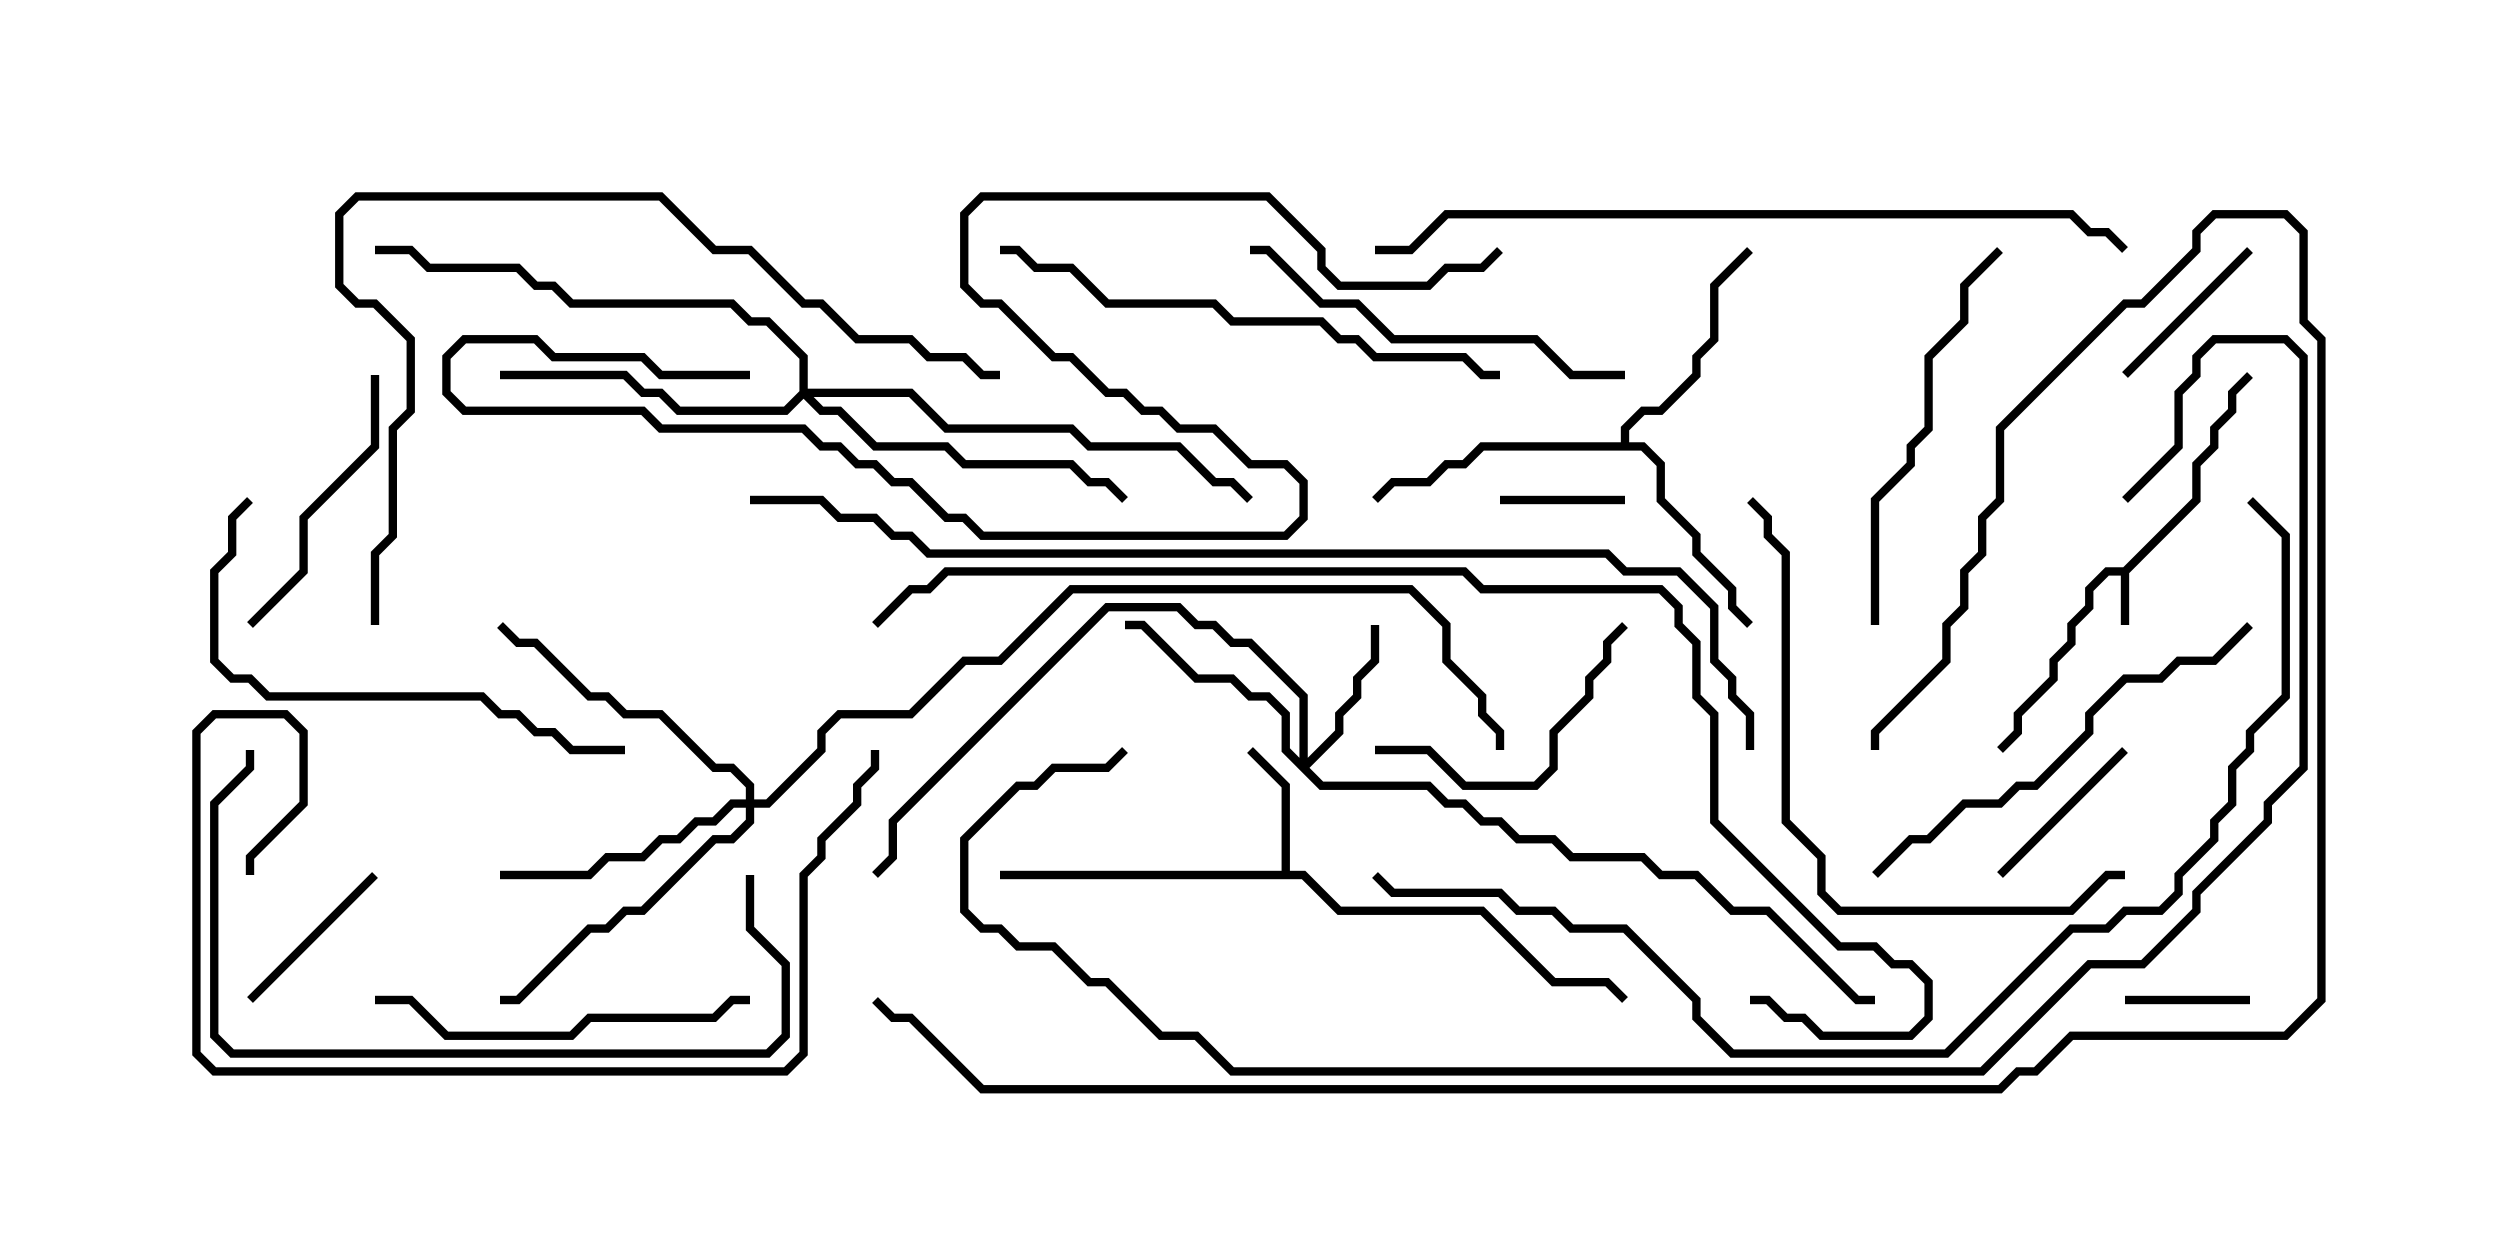 <svg version="1.1" width="30" height="15" xmlns="http://www.w3.org/2000/svg"><path d="M25.479,6.807L26.307,5.979L26.307,5.551L26.521,5.336L26.521,5.122L26.736,4.908L26.736,4.694L26.965,4.465L27.035,4.535L26.836,4.735L26.836,4.949L26.621,5.164L26.621,5.378L26.407,5.592L26.407,6.021L25.55,6.878L25.55,7.5L25.45,7.5L25.45,6.907L25.306,6.907L25.121,7.092L25.121,7.306L24.907,7.521L24.907,7.735L24.693,7.949L24.693,8.164L24.264,8.592L24.264,8.806L24.035,9.035L23.965,8.965L24.164,8.765L24.164,8.551L24.593,8.122L24.593,7.908L24.807,7.694L24.807,7.479L25.021,7.265L25.021,7.051L25.265,6.807z" stroke="none"/><path d="M15.379,10.45L15.379,9.449L14.965,9.035L15.035,8.965L15.479,9.408L15.479,10.45L15.664,10.45L16.092,10.879L17.806,10.879L18.664,11.736L19.306,11.736L19.535,11.965L19.465,12.035L19.265,11.836L18.622,11.836L17.765,10.979L16.051,10.979L15.622,10.55L12,10.55L12,10.45z" stroke="none"/><path d="M19.45,5.307L19.45,5.122L19.694,4.879L19.908,4.879L20.307,4.479L20.307,4.265L20.521,4.051L20.521,3.408L20.965,2.965L21.035,3.035L20.621,3.449L20.621,4.092L20.407,4.306L20.407,4.521L19.949,4.979L19.735,4.979L19.55,5.164L19.55,5.307L19.735,5.307L19.979,5.551L19.979,5.979L20.407,6.408L20.407,6.622L20.836,7.051L20.836,7.265L21.035,7.465L20.965,7.535L20.736,7.306L20.736,7.092L20.307,6.664L20.307,6.449L19.879,6.021L19.879,5.592L19.694,5.407L17.806,5.407L17.592,5.621L17.378,5.621L17.164,5.836L16.735,5.836L16.535,6.035L16.465,5.965L16.694,5.736L17.122,5.736L17.336,5.521L17.551,5.521L17.765,5.307z" stroke="none"/><path d="M15.593,9.094L15.593,8.378L14.979,7.764L14.765,7.764L14.551,7.55L14.336,7.55L14.122,7.336L13.306,7.336L10.764,9.878L10.764,10.306L10.535,10.535L10.465,10.465L10.664,10.265L10.664,9.836L13.265,7.236L14.164,7.236L14.378,7.45L14.592,7.45L14.806,7.664L15.021,7.664L15.693,8.336L15.693,9.094L16.021,8.765L16.021,8.551L16.236,8.336L16.236,8.122L16.45,7.908L16.45,7.5L16.55,7.5L16.55,7.949L16.336,8.164L16.336,8.378L16.121,8.592L16.121,8.806L15.714,9.214L15.878,9.379L17.164,9.379L17.378,9.593L17.592,9.593L17.806,9.807L18.021,9.807L18.235,10.021L18.664,10.021L18.878,10.236L19.735,10.236L19.949,10.45L20.378,10.45L20.806,10.879L21.235,10.879L22.306,11.95L22.5,11.95L22.5,12.05L22.265,12.05L21.194,10.979L20.765,10.979L20.336,10.55L19.908,10.55L19.694,10.336L18.836,10.336L18.622,10.121L18.194,10.121L17.979,9.907L17.765,9.907L17.551,9.693L17.336,9.693L17.122,9.479L15.836,9.479L15.379,9.021L15.379,8.592L15.194,8.407L14.979,8.407L14.765,8.193L14.336,8.193L13.694,7.55L13.5,7.55L13.5,7.45L13.735,7.45L14.378,8.093L14.806,8.093L15.021,8.307L15.235,8.307L15.479,8.551L15.479,8.979z" stroke="none"/><path d="M8.95,9.593L8.95,9.449L8.765,9.264L8.551,9.264L7.908,8.621L7.479,8.621L7.265,8.407L7.051,8.407L6.408,7.764L6.194,7.764L5.965,7.535L6.035,7.465L6.235,7.664L6.449,7.664L7.092,8.307L7.306,8.307L7.521,8.521L7.949,8.521L8.592,9.164L8.806,9.164L9.05,9.408L9.05,9.593L9.194,9.593L9.807,8.979L9.807,8.765L10.051,8.521L10.908,8.521L11.551,7.879L11.979,7.879L12.836,7.021L16.949,7.021L17.407,7.479L17.407,7.908L17.836,8.336L17.836,8.551L18.05,8.765L18.05,9L17.95,9L17.95,8.806L17.736,8.592L17.736,8.378L17.307,7.949L17.307,7.521L16.908,7.121L12.878,7.121L12.021,7.979L11.592,7.979L10.949,8.621L10.092,8.621L9.907,8.806L9.907,9.021L9.235,9.693L9.05,9.693L9.05,9.878L8.806,10.121L8.592,10.121L7.735,10.979L7.521,10.979L7.306,11.193L7.092,11.193L6.235,12.05L6,12.05L6,11.95L6.194,11.95L7.051,11.093L7.265,11.093L7.479,10.879L7.694,10.879L8.551,10.021L8.765,10.021L8.95,9.836L8.95,9.693L8.806,9.693L8.592,9.907L8.378,9.907L8.164,10.121L7.949,10.121L7.735,10.336L7.306,10.336L7.092,10.55L6,10.55L6,10.45L7.051,10.45L7.265,10.236L7.694,10.236L7.908,10.021L8.122,10.021L8.336,9.807L8.551,9.807L8.765,9.593z" stroke="none"/><path d="M9.593,4.694L9.593,4.306L9.194,3.907L8.979,3.907L8.765,3.693L6.836,3.693L6.622,3.479L6.408,3.479L6.194,3.264L5.122,3.264L4.908,3.05L4.5,3.05L4.5,2.95L4.949,2.95L5.164,3.164L6.235,3.164L6.449,3.379L6.664,3.379L6.878,3.593L8.806,3.593L9.021,3.807L9.235,3.807L9.693,4.265L9.693,4.664L10.949,4.664L11.378,5.093L12.878,5.093L13.092,5.307L14.164,5.307L14.592,5.736L14.806,5.736L15.035,5.965L14.965,6.035L14.765,5.836L14.551,5.836L14.122,5.407L13.051,5.407L12.836,5.193L11.336,5.193L10.908,4.764L9.764,4.764L9.878,4.879L10.092,4.879L10.521,5.307L11.378,5.307L11.592,5.521L12.878,5.521L13.092,5.736L13.306,5.736L13.535,5.965L13.465,6.035L13.265,5.836L13.051,5.836L12.836,5.621L11.551,5.621L11.336,5.407L10.479,5.407L10.051,4.979L9.836,4.979L9.643,4.785L9.449,4.979L8.122,4.979L7.908,4.764L7.694,4.764L7.479,4.55L6,4.55L6,4.45L7.521,4.45L7.735,4.664L7.949,4.664L8.164,4.879L9.408,4.879z" stroke="none"/><path d="M25.5,12.05L25.5,11.95L27,11.95L27,12.05z" stroke="none"/><path d="M19.5,5.95L19.5,6.05L18,6.05L18,5.95z" stroke="none"/><path d="M4.465,10.465L4.535,10.535L3.035,12.035L2.965,11.965z" stroke="none"/><path d="M25.465,8.965L25.535,9.035L24.035,10.535L23.965,10.465z" stroke="none"/><path d="M26.965,2.965L27.035,3.035L25.535,4.535L25.465,4.465z" stroke="none"/><path d="M16.5,9.05L16.5,8.95L17.164,8.95L17.592,9.379L18.408,9.379L18.593,9.194L18.593,8.765L19.021,8.336L19.021,8.122L19.236,7.908L19.236,7.694L19.465,7.465L19.535,7.535L19.336,7.735L19.336,7.949L19.121,8.164L19.121,8.378L18.693,8.806L18.693,9.235L18.449,9.479L17.551,9.479L17.122,9.05z" stroke="none"/><path d="M4.45,4.5L4.55,4.5L4.55,5.378L3.693,6.235L3.693,6.878L3.035,7.535L2.965,7.465L3.593,6.836L3.593,6.194L4.45,5.336z" stroke="none"/><path d="M4.5,12.05L4.5,11.95L4.949,11.95L5.378,12.379L6.836,12.379L7.051,12.164L8.551,12.164L8.765,11.95L9,11.95L9,12.05L8.806,12.05L8.592,12.264L7.092,12.264L6.878,12.479L5.336,12.479L4.908,12.05z" stroke="none"/><path d="M19.5,4.45L19.5,4.55L18.836,4.55L18.408,4.121L16.694,4.121L16.265,3.693L15.836,3.693L15.194,3.05L15,3.05L15,2.95L15.235,2.95L15.878,3.593L16.306,3.593L16.735,4.021L18.449,4.021L18.878,4.45z" stroke="none"/><path d="M23.965,2.965L24.035,3.035L23.621,3.449L23.621,3.878L23.193,4.306L23.193,5.164L22.979,5.378L22.979,5.592L22.55,6.021L22.55,7.5L22.45,7.5L22.45,5.979L22.879,5.551L22.879,5.336L23.093,5.122L23.093,4.265L23.521,3.836L23.521,3.408z" stroke="none"/><path d="M26.965,7.465L27.035,7.535L26.592,7.979L26.164,7.979L25.949,8.193L25.521,8.193L25.121,8.592L25.121,8.806L24.449,9.479L24.235,9.479L24.021,9.693L23.592,9.693L23.164,10.121L22.949,10.121L22.535,10.535L22.465,10.465L22.908,10.021L23.122,10.021L23.551,9.593L23.979,9.593L24.194,9.379L24.408,9.379L25.021,8.765L25.021,8.551L25.479,8.093L25.908,8.093L26.122,7.879L26.551,7.879z" stroke="none"/><path d="M7.5,8.95L7.5,9.05L6.836,9.05L6.622,8.836L6.408,8.836L6.194,8.621L5.979,8.621L5.765,8.407L3.194,8.407L2.979,8.193L2.765,8.193L2.521,7.949L2.521,6.836L2.736,6.622L2.736,6.194L2.965,5.965L3.035,6.035L2.836,6.235L2.836,6.664L2.621,6.878L2.621,7.908L2.806,8.093L3.021,8.093L3.235,8.307L5.806,8.307L6.021,8.521L6.235,8.521L6.449,8.736L6.664,8.736L6.878,8.95z" stroke="none"/><path d="M8.95,10.5L9.05,10.5L9.05,11.122L9.479,11.551L9.479,12.449L9.235,12.693L2.765,12.693L2.521,12.449L2.521,9.622L2.95,9.194L2.95,9L3.05,9L3.05,9.235L2.621,9.664L2.621,12.408L2.806,12.593L9.194,12.593L9.379,12.408L9.379,11.592L8.95,11.164z" stroke="none"/><path d="M12,3.05L12,2.95L12.235,2.95L12.449,3.164L12.878,3.164L13.306,3.593L14.592,3.593L14.806,3.807L15.878,3.807L16.092,4.021L16.306,4.021L16.521,4.236L17.592,4.236L17.806,4.45L18,4.45L18,4.55L17.765,4.55L17.551,4.336L16.479,4.336L16.265,4.121L16.051,4.121L15.836,3.907L14.765,3.907L14.551,3.693L13.265,3.693L12.836,3.264L12.408,3.264L12.194,3.05z" stroke="none"/><path d="M20.965,6.035L21.035,5.965L21.264,6.194L21.264,6.408L21.479,6.622L21.479,9.836L21.907,10.265L21.907,10.694L22.092,10.879L24.836,10.879L25.265,10.45L25.5,10.45L25.5,10.55L25.306,10.55L24.878,10.979L22.051,10.979L21.807,10.735L21.807,10.306L21.379,9.878L21.379,6.664L21.164,6.449L21.164,6.235z" stroke="none"/><path d="M3.05,10.5L2.95,10.5L2.95,10.265L3.593,9.622L3.593,8.806L3.408,8.621L2.592,8.621L2.407,8.806L2.407,12.622L2.592,12.807L9.408,12.807L9.593,12.622L9.593,10.479L9.807,10.265L9.807,10.051L10.236,9.622L10.236,9.408L10.45,9.194L10.45,9L10.55,9L10.55,9.235L10.336,9.449L10.336,9.664L9.907,10.092L9.907,10.306L9.693,10.521L9.693,12.664L9.449,12.907L2.551,12.907L2.307,12.664L2.307,8.765L2.551,8.521L3.449,8.521L3.693,8.765L3.693,9.664L3.05,10.306z" stroke="none"/><path d="M4.55,7.5L4.45,7.5L4.45,6.622L4.664,6.408L4.664,5.122L4.879,4.908L4.879,4.092L4.479,3.693L4.265,3.693L4.021,3.449L4.021,2.551L4.265,2.307L7.949,2.307L8.592,2.95L9.021,2.95L9.664,3.593L9.878,3.593L10.306,4.021L10.949,4.021L11.164,4.236L11.592,4.236L11.806,4.45L12,4.45L12,4.55L11.765,4.55L11.551,4.336L11.122,4.336L10.908,4.121L10.265,4.121L9.836,3.693L9.622,3.693L8.979,3.05L8.551,3.05L7.908,2.407L4.306,2.407L4.121,2.592L4.121,3.408L4.306,3.593L4.521,3.593L4.979,4.051L4.979,4.949L4.764,5.164L4.764,6.449L4.55,6.664z" stroke="none"/><path d="M25.535,2.965L25.465,3.035L25.265,2.836L25.051,2.836L24.836,2.621L17.378,2.621L16.949,3.05L16.5,3.05L16.5,2.95L16.908,2.95L17.336,2.521L24.878,2.521L25.092,2.736L25.306,2.736z" stroke="none"/><path d="M9,4.45L9,4.55L7.908,4.55L7.694,4.336L6.622,4.336L6.408,4.121L5.592,4.121L5.407,4.306L5.407,4.694L5.592,4.879L7.735,4.879L7.949,5.093L9.664,5.093L9.878,5.307L10.092,5.307L10.306,5.521L10.521,5.521L10.735,5.736L10.949,5.736L11.378,6.164L11.592,6.164L11.806,6.379L15.408,6.379L15.593,6.194L15.593,5.806L15.408,5.621L14.979,5.621L14.551,5.193L14.122,5.193L13.908,4.979L13.694,4.979L13.479,4.764L13.265,4.764L12.836,4.336L12.622,4.336L11.979,3.693L11.765,3.693L11.521,3.449L11.521,2.551L11.765,2.307L15.235,2.307L15.907,2.979L15.907,3.194L16.092,3.379L17.122,3.379L17.336,3.164L17.765,3.164L17.965,2.965L18.035,3.035L17.806,3.264L17.378,3.264L17.164,3.479L16.051,3.479L15.807,3.235L15.807,3.021L15.194,2.407L11.806,2.407L11.621,2.592L11.621,3.408L11.806,3.593L12.021,3.593L12.664,4.236L12.878,4.236L13.306,4.664L13.521,4.664L13.735,4.879L13.949,4.879L14.164,5.093L14.592,5.093L15.021,5.521L15.449,5.521L15.693,5.765L15.693,6.235L15.449,6.479L11.765,6.479L11.551,6.264L11.336,6.264L10.908,5.836L10.694,5.836L10.479,5.621L10.265,5.621L10.051,5.407L9.836,5.407L9.622,5.193L7.908,5.193L7.694,4.979L5.551,4.979L5.307,4.735L5.307,4.265L5.551,4.021L6.449,4.021L6.664,4.236L7.735,4.236L7.949,4.45z" stroke="none"/><path d="M21,12.05L21,11.95L21.235,11.95L21.449,12.164L21.664,12.164L21.878,12.379L22.908,12.379L23.093,12.194L23.093,11.806L22.908,11.621L22.694,11.621L22.479,11.407L22.051,11.407L20.521,9.878L20.521,8.592L20.307,8.378L20.307,7.735L20.093,7.521L20.093,7.306L19.908,7.121L17.765,7.121L17.551,6.907L11.378,6.907L11.164,7.121L10.949,7.121L10.535,7.535L10.465,7.465L10.908,7.021L11.122,7.021L11.336,6.807L17.592,6.807L17.806,7.021L19.949,7.021L20.193,7.265L20.193,7.479L20.407,7.694L20.407,8.336L20.621,8.551L20.621,9.836L22.092,11.307L22.521,11.307L22.735,11.521L22.949,11.521L23.193,11.765L23.193,12.235L22.949,12.479L21.836,12.479L21.622,12.264L21.408,12.264L21.194,12.05z" stroke="none"/><path d="M26.965,6.035L27.035,5.965L27.479,6.408L27.479,8.378L27.05,8.806L27.05,9.021L26.836,9.235L26.836,9.664L26.621,9.878L26.621,10.092L26.193,10.521L26.193,10.735L25.949,10.979L25.521,10.979L25.306,11.193L24.878,11.193L23.378,12.693L20.765,12.693L20.307,12.235L20.307,12.021L19.479,11.193L18.836,11.193L18.622,10.979L18.194,10.979L17.979,10.764L16.694,10.764L16.465,10.535L16.535,10.465L16.735,10.664L18.021,10.664L18.235,10.879L18.664,10.879L18.878,11.093L19.521,11.093L20.407,11.979L20.407,12.194L20.806,12.593L23.336,12.593L24.836,11.093L25.265,11.093L25.479,10.879L25.908,10.879L26.093,10.694L26.093,10.479L26.521,10.051L26.521,9.836L26.736,9.622L26.736,9.194L26.95,8.979L26.95,8.765L27.379,8.336L27.379,6.449z" stroke="none"/><path d="M25.535,6.035L25.465,5.965L26.093,5.336L26.093,4.694L26.307,4.479L26.307,4.265L26.551,4.021L27.449,4.021L27.693,4.265L27.693,9.235L27.264,9.664L27.264,9.878L26.407,10.735L26.407,10.949L25.735,11.621L25.092,11.621L23.806,12.907L14.765,12.907L14.336,12.479L13.908,12.479L13.265,11.836L13.051,11.836L12.622,11.407L12.194,11.407L11.979,11.193L11.765,11.193L11.521,10.949L11.521,10.051L12.194,9.379L12.408,9.379L12.622,9.164L13.265,9.164L13.465,8.965L13.535,9.035L13.306,9.264L12.664,9.264L12.449,9.479L12.235,9.479L11.621,10.092L11.621,10.908L11.806,11.093L12.021,11.093L12.235,11.307L12.664,11.307L13.092,11.736L13.306,11.736L13.949,12.379L14.378,12.379L14.806,12.807L23.765,12.807L25.051,11.521L25.694,11.521L26.307,10.908L26.307,10.694L27.164,9.836L27.164,9.622L27.593,9.194L27.593,4.306L27.408,4.121L26.592,4.121L26.407,4.306L26.407,4.521L26.193,4.735L26.193,5.378z" stroke="none"/><path d="M22.55,9L22.45,9L22.45,8.765L23.307,7.908L23.307,7.479L23.521,7.265L23.521,6.836L23.736,6.622L23.736,6.194L23.95,5.979L23.95,5.122L25.479,3.593L25.694,3.593L26.307,2.979L26.307,2.765L26.551,2.521L27.449,2.521L27.693,2.765L27.693,3.836L27.907,4.051L27.907,12.021L27.449,12.479L24.878,12.479L24.449,12.907L24.235,12.907L24.021,13.121L11.765,13.121L10.908,12.264L10.694,12.264L10.465,12.035L10.535,11.965L10.735,12.164L10.949,12.164L11.806,13.021L23.979,13.021L24.194,12.807L24.408,12.807L24.836,12.379L27.408,12.379L27.807,11.979L27.807,4.092L27.593,3.878L27.593,2.806L27.408,2.621L26.592,2.621L26.407,2.806L26.407,3.021L25.735,3.693L25.521,3.693L24.05,5.164L24.05,6.021L23.836,6.235L23.836,6.664L23.621,6.878L23.621,7.306L23.407,7.521L23.407,7.949L22.55,8.806z" stroke="none"/><path d="M9,6.05L9,5.95L9.878,5.95L10.092,6.164L10.521,6.164L10.735,6.379L10.949,6.379L11.164,6.593L19.306,6.593L19.521,6.807L20.164,6.807L20.621,7.265L20.621,7.908L20.836,8.122L20.836,8.336L21.05,8.551L21.05,9L20.95,9L20.95,8.592L20.736,8.378L20.736,8.164L20.521,7.949L20.521,7.306L20.122,6.907L19.479,6.907L19.265,6.693L11.122,6.693L10.908,6.479L10.694,6.479L10.479,6.264L10.051,6.264L9.836,6.05z" stroke="none"/></svg>